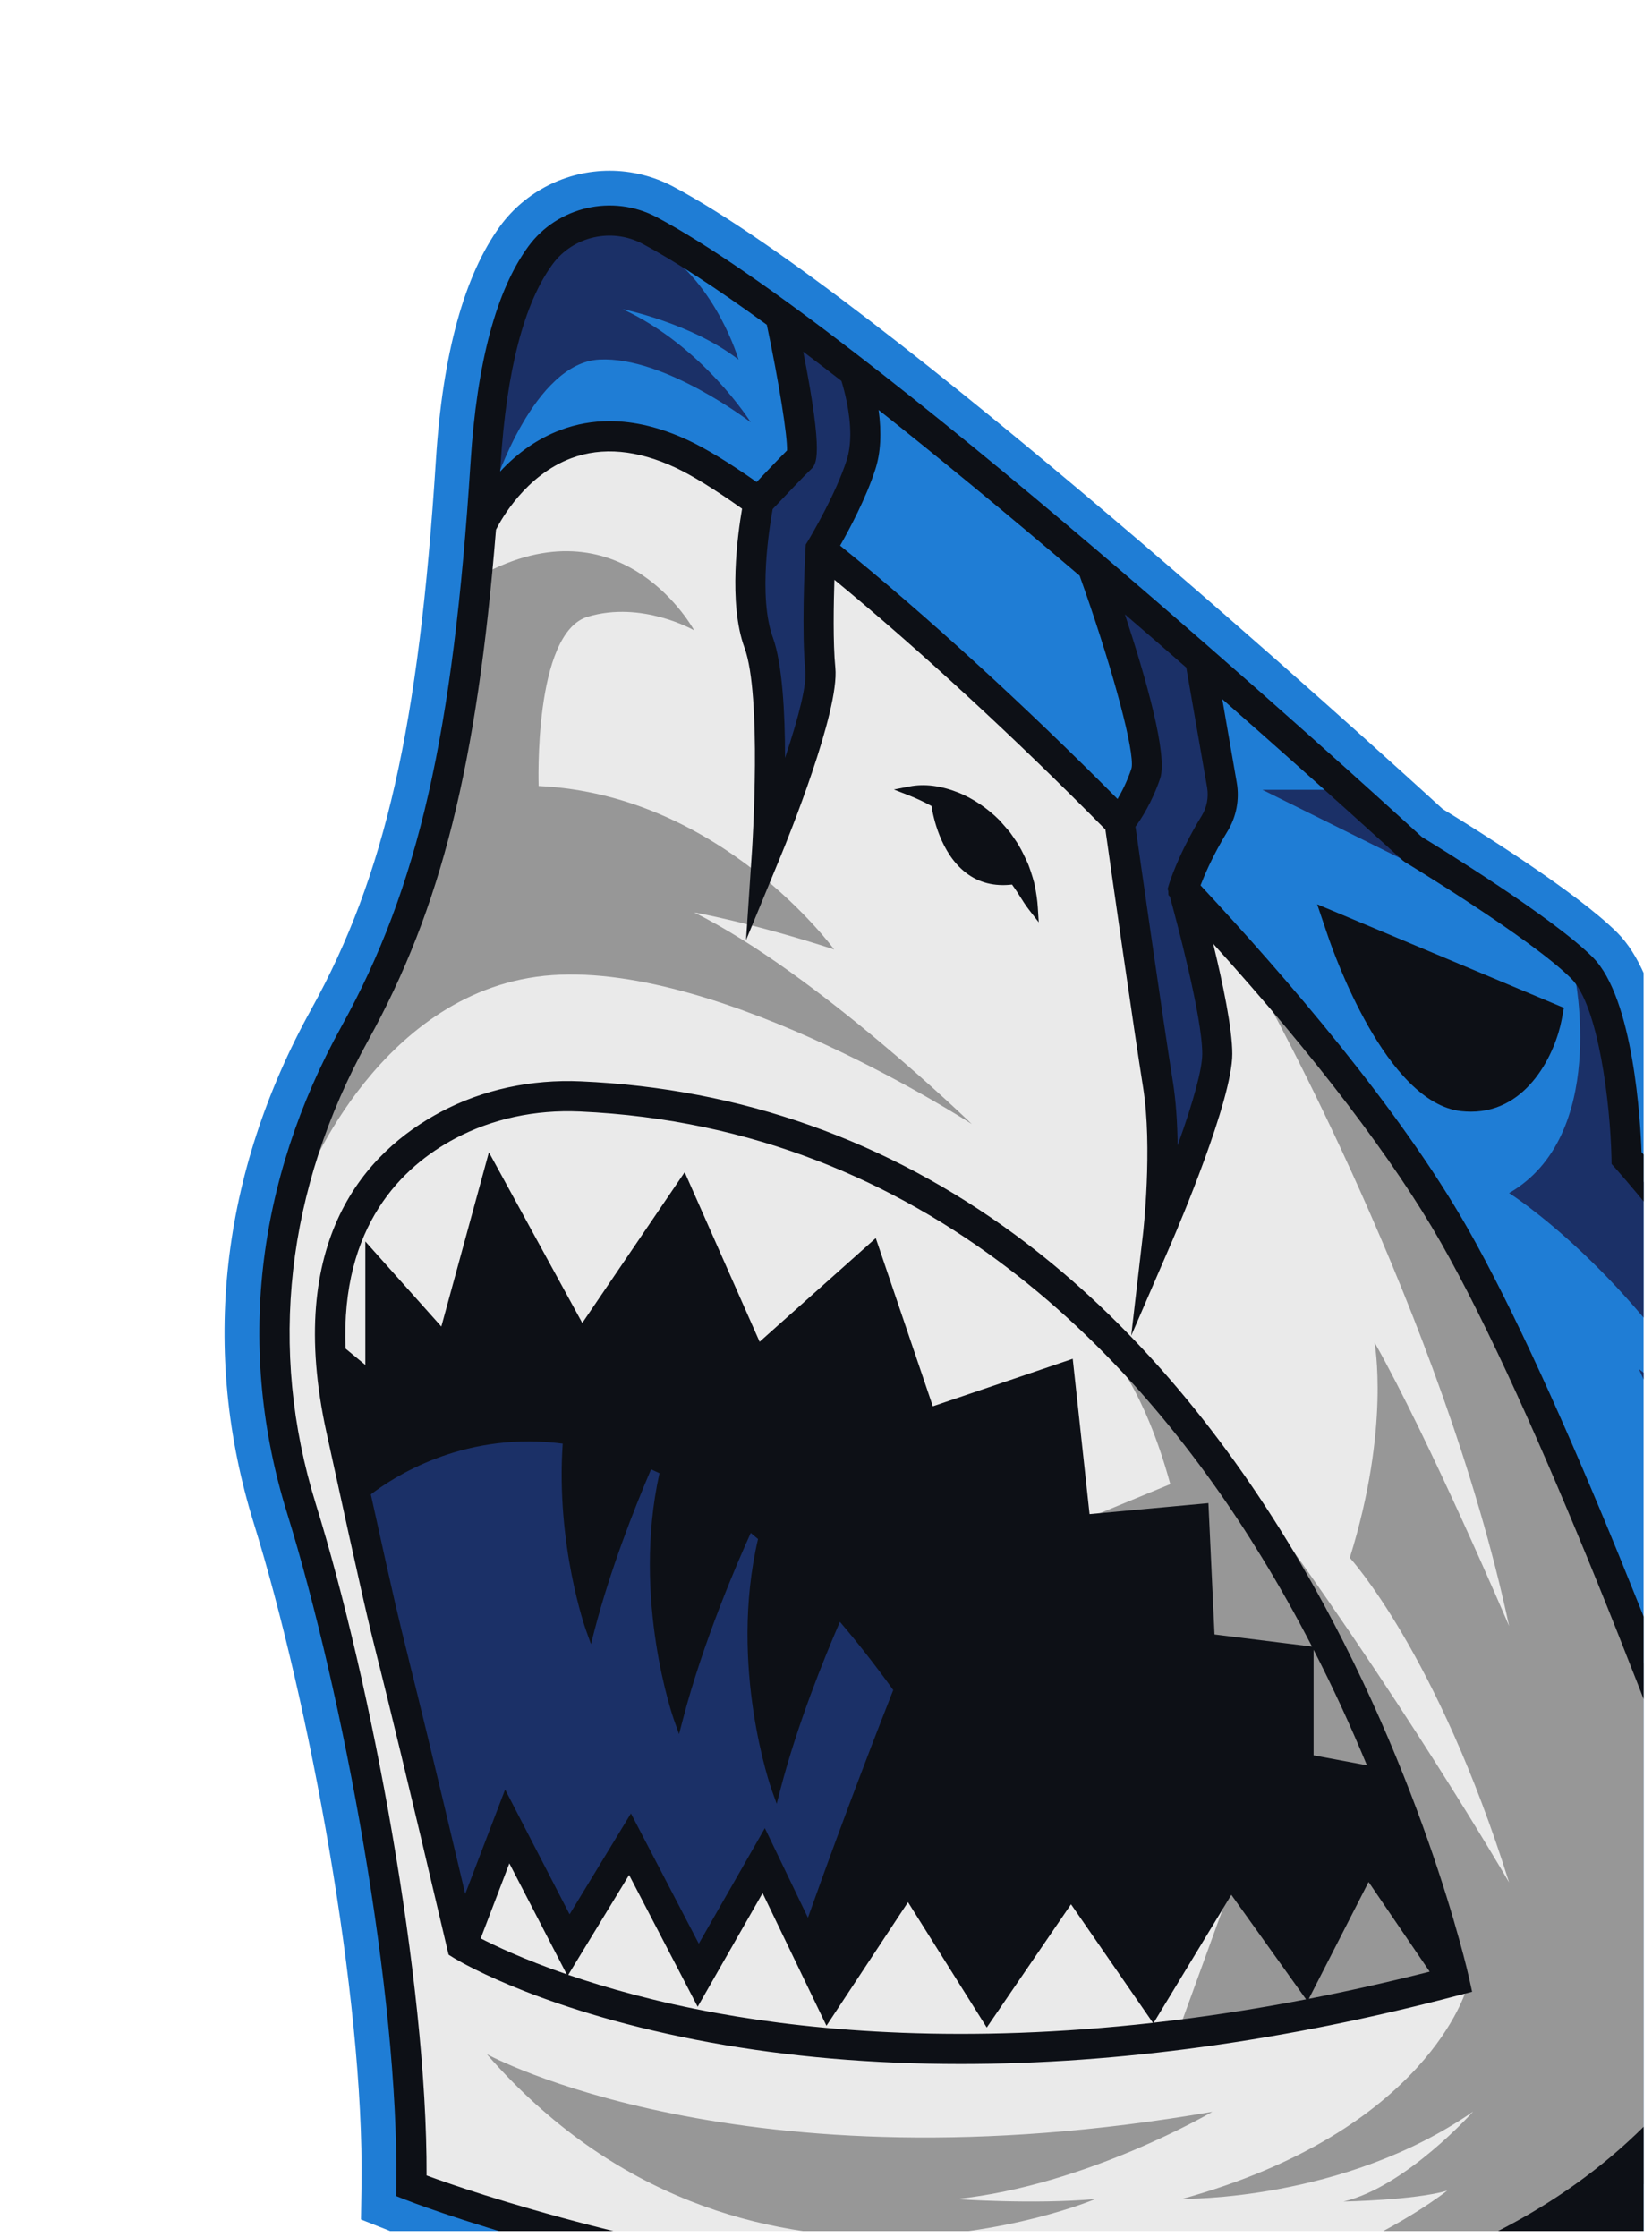 <svg xmlns="http://www.w3.org/2000/svg" xmlns:xlink="http://www.w3.org/1999/xlink" width="130" zoomAndPan="magnify" viewBox="0 0 97.5 132" height="176" preserveAspectRatio="xMidYMid meet" version="1.0"><defs><clipPath id="3ba5947bdd"><path d="M 13 10.035 L 97.004 10.035 L 97.004 131.664 L 13 131.664 Z M 13 10.035 " clip-rule="nonzero"/></clipPath><clipPath id="c6e9da80ba"><path d="M 16 26 L 97.004 26 L 97.004 131.664 L 16 131.664 Z M 16 26 " clip-rule="nonzero"/></clipPath><clipPath id="69deda3f1f"><path d="M 21 13 L 97.004 13 L 97.004 116 L 21 116 Z M 21 13 " clip-rule="nonzero"/></clipPath><clipPath id="f5c9ead0db"><path d="M 18 32 L 97.004 32 L 97.004 131.664 L 18 131.664 Z M 18 32 " clip-rule="nonzero"/></clipPath><clipPath id="a259132ab3"><path d="M 15 12 L 97.004 12 L 97.004 131.664 L 15 131.664 Z M 15 12 " clip-rule="nonzero"/></clipPath></defs><g clip-path="url(#3ba5947bdd)"><path fill="#1f7dd5" d="M 73.422 139.832 C 73.047 139.836 72.66 139.836 72.262 139.836 C 66.246 139.836 60.191 139.488 54.254 138.801 C 35.676 136.641 23.258 131.762 23.145 131.711 L 21.305 130.98 L 21.336 128.953 C 21.5 117.855 18.234 100.383 14.98 89.898 C 11.828 79.75 13 69.258 18.375 59.555 C 22.727 51.688 24.723 42.898 25.727 27.133 C 26.125 20.879 27.402 16.242 29.52 13.34 C 31.016 11.297 33.43 10.078 35.98 10.078 C 37.281 10.078 38.57 10.402 39.715 11.004 C 51.852 17.441 81.422 44.332 85.148 47.746 C 87.078 48.922 93.059 52.652 95.449 55.039 C 98.02 57.605 98.719 63.594 98.898 67.191 C 118.18 89.68 127.52 126.156 127.609 126.523 L 128.242 129.047 L 125.828 129.984 C 110.078 136.117 93.203 139.418 75.684 139.801 Z M 73.422 139.832 " fill-opacity="1" fill-rule="nonzero"/></g><g clip-path="url(#c6e9da80ba)"><path fill="#eaeaea" d="M 85.293 73.203 C 82.387 68.094 77.496 61.734 71.086 54.715 C 71.086 54.715 71.082 54.715 71.082 54.711 C 71.082 54.711 71.082 54.707 71.082 54.707 C 71.676 57.043 72.461 60.465 72.461 62.195 C 72.461 64.945 69.055 72.848 68.91 73.184 L 67.25 77.023 L 67.734 72.867 C 67.738 72.816 68.32 67.715 67.734 64.102 C 67.18 60.664 65.719 50.379 65.496 48.828 C 60 43.246 54.055 37.785 48.992 33.656 C 48.934 35.199 48.875 37.84 49.031 39.434 C 49.281 41.93 46.203 49.5 45.852 50.355 L 44.418 53.84 L 44.664 50.082 C 44.672 49.992 45.25 41 44.199 38.137 C 43.215 35.449 43.859 31.211 44.098 29.895 C 42.41 28.695 41.023 27.836 39.98 27.348 C 37.668 26.266 35.531 26.078 33.629 26.785 C 30.758 27.855 29.27 30.656 29.008 31.18 C 29.008 31.184 29.008 31.184 29.008 31.184 L 29.008 31.188 C 27.883 45.188 25.754 53.57 21.492 61.273 C 16.605 70.105 15.531 79.641 18.387 88.844 C 21.68 99.449 24.988 117.098 24.906 128.57 C 27.102 129.391 38.359 133.375 54.711 135.27 C 60.578 135.949 67.543 136.402 75.285 136.25 C 75.285 136.25 75.289 136.25 75.289 136.25 C 87.488 133.988 96.387 128.531 101.734 120.043 C 102.387 119.012 102.969 117.957 103.492 116.887 C 98.492 102.965 91 83.234 85.293 73.203 Z M 56.465 47.023 C 57.336 47.375 58.129 47.926 58.797 48.594 L 59.262 49.121 C 59.422 49.297 59.539 49.496 59.676 49.688 C 59.949 50.066 60.148 50.488 60.344 50.906 C 60.453 51.109 60.516 51.332 60.594 51.551 C 60.664 51.766 60.73 51.988 60.789 52.207 C 60.879 52.656 60.953 53.109 60.98 53.562 C 60.695 53.191 60.469 52.812 60.234 52.445 C 60.109 52.266 59.98 52.09 59.863 51.91 C 55.852 52.523 55.238 47.504 55.227 47.395 C 54.762 47.133 54.27 46.891 53.734 46.68 C 54.641 46.504 55.598 46.68 56.465 47.023 Z M 85.988 117.492 C 74.504 120.52 64.688 121.531 56.699 121.531 C 50.754 121.531 45.816 120.969 41.965 120.266 C 32.145 118.469 27.145 115.449 26.934 115.32 L 26.715 115.184 L 26.656 114.934 C 24.09 104.004 23.176 100.344 22.633 98.156 C 21.934 95.359 21.789 94.777 19.531 84.48 C 17.078 73.281 21.785 68.164 26.164 65.848 C 28.578 64.566 31.387 63.957 34.277 64.09 C 43.66 64.504 52.242 67.547 59.797 73.125 C 65.82 77.578 71.199 83.645 75.785 91.156 C 83.57 103.918 86.406 116.633 86.434 116.762 L 86.559 117.344 Z M 84.824 116.523 C 65.477 121.492 51.027 120.66 42.27 119.066 C 34.266 117.617 29.449 115.281 28.027 114.516 L 30.023 109.297 L 33.52 116.051 L 37.145 110.09 L 41.184 117.852 L 45.027 111.125 L 48.812 118.992 L 53.594 111.746 L 58.246 119.152 L 63.211 111.891 L 68.055 118.902 L 72.652 111.324 L 77.129 117.582 L 80.742 110.523 Z M 77.254 103.816 L 77.254 97.426 L 71.418 96.699 L 71.062 89.008 L 64.062 89.656 L 63.078 80.559 L 54.883 83.344 L 51.562 73.547 L 44.734 79.641 L 40.363 69.738 L 34.344 78.594 L 28.945 68.723 L 26.184 78.84 L 21.836 73.977 L 21.836 81.125 L 20.129 79.719 C 19.793 72.363 23.375 68.727 26.746 66.938 C 28.965 65.762 31.551 65.203 34.223 65.32 C 54.906 66.242 67.66 80.215 74.719 91.773 C 77.43 96.211 79.535 100.648 81.121 104.535 Z M 77.254 103.816 " fill-opacity="1" fill-rule="nonzero"/></g><g clip-path="url(#69deda3f1f)"><path fill="#1b3067" d="M 94.672 59.59 L 96.484 69.141 C 106.656 81.023 108.922 89.238 108.922 89.238 L 108.922 111.574 L 104.223 115.273 C 105.801 100.02 96.723 80.789 96.723 80.789 L 101.918 84.797 C 96.301 74.98 89.066 70.406 89.066 70.406 C 94.934 67.027 92.934 57.555 92.934 57.555 C 94.699 57.988 94.672 59.59 94.672 59.59 Z M 49.5 95.211 C 48.574 97.309 46.871 101.422 45.801 105.535 C 45.801 105.535 43.207 98.324 45.047 90.73 C 44.77 90.492 44.488 90.258 44.211 90.031 C 43.578 91.406 41.34 96.406 40.039 101.418 C 40.039 101.418 37.484 94.32 39.238 86.793 C 38.922 86.633 38.605 86.488 38.285 86.352 C 37.328 88.57 35.82 92.336 34.836 96.105 C 34.836 96.105 33.023 91.059 33.504 84.961 C 33.277 84.93 33.055 84.898 32.828 84.875 C 26.836 84.254 22.645 87.242 21.59 88.094 C 23.047 94.719 23.242 95.48 23.832 97.867 C 24.344 99.922 25.18 103.273 27.402 112.703 L 29.855 106.285 L 33.609 113.543 L 37.227 107.586 L 41.234 115.273 L 45.125 108.477 L 47.727 113.883 C 50.184 106.941 52.484 101.098 53.035 99.703 C 51.863 98.074 50.684 96.578 49.5 95.211 Z M 79.664 46.609 L 74.504 46.609 L 84.828 51.734 Z M 29.191 28.629 C 29.191 28.629 31.508 21.418 35.375 21.219 C 39.238 21.02 44.309 24.922 44.309 24.922 C 44.309 24.922 41.512 20.453 36.75 18.246 C 36.75 18.246 40.84 19.082 43.586 21.223 C 43.586 21.223 42.32 16.824 38.906 14.625 L 37.309 13.055 C 37.309 13.055 32.355 12.934 30.902 16.859 C 29.453 20.785 28.73 24.043 28.73 24.043 Z M 69.227 52.711 L 69.223 52.555 L 69.223 52.551 L 69.195 52.457 L 69.25 52.285 C 69.266 52.219 69.77 50.551 71.156 48.285 C 71.496 47.73 71.621 47.074 71.512 46.441 L 70.258 39.246 L 70.254 39.246 C 68.832 38.008 67.348 36.723 65.812 35.402 C 66.938 38.723 68.695 44.371 68.203 45.848 C 67.723 47.281 67.047 48.285 66.723 48.711 C 66.977 50.469 68.406 60.523 68.953 63.91 C 69.219 65.574 69.258 67.496 69.215 69.145 C 70.199 66.555 71.227 63.523 71.227 62.195 C 71.227 59.855 69.566 53.793 69.285 52.777 Z M 49.891 22.312 C 48.902 21.547 47.938 20.812 46.996 20.109 L 46.992 20.109 C 48.355 26.852 47.91 27.273 47.66 27.508 C 47.242 27.906 45.781 29.457 45.348 29.918 C 45.176 30.82 44.43 35.188 45.355 37.715 C 46.027 39.551 46.102 43.445 46.043 46.395 C 46.977 43.797 47.918 40.762 47.801 39.559 C 47.559 37.125 47.801 32.57 47.809 32.379 L 47.816 32.219 L 47.902 32.086 C 47.918 32.059 49.523 29.426 50.23 27.23 C 50.391 26.734 50.453 26.184 50.453 25.629 C 50.453 24.207 50.043 22.785 49.891 22.312 Z M 49.891 22.312 " fill-opacity="1" fill-rule="nonzero"/></g><g clip-path="url(#f5c9ead0db)"><path fill="#979797" d="M 104.332 116.645 C 104.332 116.645 100.305 131.293 86.559 135.074 C 72.812 138.855 61.75 135.914 61.75 135.914 C 75.691 137.078 85.41 129.281 85.41 129.281 C 83.477 129.844 79.293 129.922 79.293 129.922 C 82.996 129.039 86.941 124.613 86.941 124.613 C 79.293 129.922 69.789 129.762 69.789 129.762 C 84.281 125.738 86.559 117.348 86.559 117.348 L 86.348 116.77 L 69.391 120.301 L 72.652 111.324 L 80.582 108.512 L 84.949 113.008 L 82.836 107.305 L 82.109 105.645 L 78.191 106.18 L 64.062 89.652 L 69.07 87.586 C 67.539 81.953 65.461 79.762 65.461 79.762 C 69.645 82.566 74.293 89.633 77.742 95.656 L 77.523 95.152 L 73.578 87.742 C 82.52 99.812 89.066 111.09 89.066 111.09 C 84.832 97.566 79.664 91.934 79.664 91.934 C 82.074 84.207 81.121 79.215 81.121 79.215 C 84.395 85.012 89.066 95.957 89.066 95.957 C 85.152 77.605 74.504 58.559 74.504 58.559 L 80.18 64.566 L 86.141 73.258 L 95.641 94.75 Z M 56.426 129.777 C 64.156 128.973 71.551 124.625 71.551 124.625 C 43.68 129.453 28.73 121.223 28.73 121.223 C 43.867 138.59 64.637 129.777 64.637 129.777 C 60.938 130.102 56.426 129.777 56.426 129.777 Z M 57.355 66.336 C 57.355 66.336 48.215 57.461 40.969 53.848 C 40.969 53.848 44.289 54.426 49.23 56.031 C 49.23 56.031 42.578 46.883 31.789 46.387 C 31.789 46.387 31.469 37.359 34.688 36.395 C 37.906 35.43 40.969 37.199 40.969 37.199 C 40.969 37.199 36.879 29.648 28.781 33.746 L 27.645 39.066 L 24.621 52.711 L 20.578 61.645 L 18.023 66.656 L 18.023 69.723 C 18.023 69.723 22.445 58.262 32.594 57.547 C 42.738 56.84 57.355 66.336 57.355 66.336 Z M 57.355 66.336 " fill-opacity="1" fill-rule="nonzero"/></g><g clip-path="url(#a259132ab3)"><path fill="#0d1016" d="M 125.625 127.023 C 125.531 126.656 116.133 90.027 96.883 67.992 C 96.824 66.285 96.422 58.91 94 56.492 C 91.617 54.109 84.797 49.93 83.914 49.391 C 80.461 46.23 50.785 19.199 38.754 12.816 C 36.164 11.445 32.906 12.188 31.18 14.547 C 29.293 17.125 28.148 21.402 27.773 27.258 C 26.746 43.359 24.684 52.379 20.168 60.547 C 15.074 69.75 13.957 79.688 16.941 89.289 C 20.238 99.926 23.555 117.68 23.387 128.984 L 23.379 129.598 L 23.945 129.82 C 24.055 129.867 36.172 134.629 54.492 136.762 C 60.344 137.441 66.324 137.789 72.262 137.789 C 73.281 137.789 74.219 137.777 75.117 137.758 L 75.133 137.82 L 75.449 137.754 C 92.801 137.395 109.5 134.141 125.082 128.074 L 125.812 127.793 Z M 54.738 135 C 38.801 133.148 27.672 129.301 25.176 128.383 C 25.219 116.891 21.898 99.254 18.641 88.762 C 15.809 79.633 16.875 70.176 21.727 61.406 C 26.031 53.621 28.148 45.164 29.273 31.258 C 29.59 30.629 31.035 28.043 33.719 27.039 C 35.547 26.355 37.613 26.547 39.863 27.594 C 40.848 28.055 42.172 28.871 43.797 30.02 C 43.543 31.473 42.969 35.586 43.941 38.23 C 44.973 41.047 44.395 49.973 44.391 50.062 L 44.031 55.48 L 46.102 50.461 C 46.457 49.598 49.559 41.969 49.301 39.406 C 49.156 37.949 49.203 35.578 49.246 34.215 C 54.172 38.262 59.965 43.602 65.238 48.953 C 65.578 51.352 66.941 60.906 67.461 64.145 C 68.039 67.734 67.465 72.785 67.457 72.836 L 66.762 78.828 L 69.156 73.293 C 69.52 72.445 72.73 64.93 72.73 62.195 C 72.73 60.699 72.164 58.004 71.602 55.695 C 77.633 62.371 82.27 68.457 85.047 73.34 C 90.66 83.207 98.004 102.434 103.188 116.871 C 102.676 117.914 102.105 118.934 101.496 119.902 C 96.195 128.32 87.367 133.73 75.254 135.984 C 68.41 136.113 61.508 135.781 54.738 135 Z M 37.918 14.387 C 39.797 15.387 42.27 16.996 45.258 19.168 C 45.977 22.582 46.48 25.75 46.449 26.582 C 45.98 27.051 45.094 27.98 44.656 28.445 C 43.016 27.293 41.656 26.465 40.613 25.98 C 39.004 25.23 37.457 24.852 35.98 24.852 C 34.984 24.852 34.02 25.023 33.094 25.371 C 31.777 25.863 30.574 26.688 29.52 27.824 C 29.531 27.672 29.539 27.523 29.547 27.371 C 29.898 21.855 30.93 17.891 32.613 15.594 C 33.824 13.945 36.102 13.426 37.918 14.387 Z M 51.855 24.191 C 55.34 26.949 59.328 30.234 63.719 33.973 C 65.477 38.887 66.805 43.656 66.805 45.086 C 66.805 45.25 66.785 45.332 66.773 45.367 C 66.523 46.113 66.215 46.719 65.957 47.152 C 60.488 41.637 54.551 36.211 49.582 32.199 C 50.098 31.297 51.113 29.41 51.664 27.691 C 51.977 26.727 52.043 25.555 51.855 24.191 Z M 70.926 48.141 C 69.496 50.477 68.992 52.195 68.988 52.207 L 68.914 52.457 L 68.953 52.594 L 68.961 52.82 L 69.047 52.914 C 69.402 54.215 70.957 59.973 70.957 62.195 C 70.957 63.086 70.445 64.977 69.504 67.594 C 69.488 66.172 69.395 64.926 69.227 63.867 C 68.684 60.504 67.246 50.41 67.016 48.789 C 67.336 48.352 67.996 47.348 68.473 45.938 C 68.926 44.57 67.66 40.102 66.391 36.254 C 67.695 37.375 68.887 38.406 70.012 39.395 L 71.246 46.488 C 71.34 47.055 71.227 47.645 70.926 48.141 Z M 49.973 27.148 C 49.34 29.117 47.953 31.477 47.676 31.941 L 47.555 32.133 L 47.539 32.398 C 47.48 33.531 47.312 37.387 47.531 39.582 C 47.613 40.371 47.188 42.176 46.332 44.73 C 46.332 42.094 46.176 39.164 45.613 37.621 C 44.734 35.223 45.418 31.051 45.602 30.043 L 45.738 29.898 C 46.305 29.301 47.484 28.051 47.852 27.707 C 48.18 27.402 48.629 26.98 47.406 20.754 C 48.219 21.367 49.016 21.98 49.66 22.48 C 49.836 23.047 50.184 24.336 50.184 25.633 C 50.18 26.207 50.113 26.715 49.973 27.148 Z M 104.238 114.52 C 99.168 100.508 92.078 82.086 86.602 72.457 C 82.621 65.461 75.867 57.629 70.855 52.25 C 70.953 52 71.109 51.605 71.344 51.105 C 71.656 50.438 72.023 49.754 72.441 49.07 C 72.969 48.207 73.168 47.18 72.992 46.18 L 72.137 41.258 C 75.223 43.969 77.84 46.309 79.527 47.828 C 81.211 49.344 82.328 50.363 82.668 50.672 L 82.793 50.785 L 82.91 50.871 C 82.98 50.914 90.379 55.391 92.734 57.75 C 94.336 59.352 95.039 65.109 95.109 68.355 L 95.113 68.688 L 95.332 68.93 C 98.934 73.02 102.441 77.93 105.762 83.531 C 106.242 85.41 109.824 100.707 104.238 114.52 Z M 78.371 55.234 C 78.711 56.238 81.816 65.082 86.238 65.574 C 86.43 65.594 86.625 65.605 86.816 65.605 C 90.234 65.605 91.812 62.059 92.168 60.184 L 92.301 59.477 L 77.738 53.367 Z M 54.977 47.566 C 55.066 48.152 55.496 50.352 57.02 51.516 C 57.781 52.098 58.691 52.324 59.73 52.203 C 59.82 52.336 59.914 52.469 60.004 52.598 C 60.062 52.688 60.117 52.777 60.176 52.867 C 60.352 53.152 60.539 53.445 60.762 53.73 L 61.305 54.43 L 61.25 53.551 C 61.227 53.145 61.164 52.715 61.047 52.137 C 60.984 51.91 60.922 51.688 60.848 51.469 L 60.809 51.355 C 60.746 51.168 60.68 50.973 60.586 50.793 C 60.383 50.352 60.176 49.922 59.895 49.535 C 59.863 49.488 59.832 49.441 59.801 49.395 C 59.699 49.242 59.594 49.09 59.461 48.945 L 58.988 48.406 C 58.27 47.688 57.43 47.125 56.562 46.773 C 55.523 46.363 54.555 46.242 53.676 46.414 L 52.758 46.594 L 53.629 46.934 C 54.086 47.113 54.527 47.32 54.977 47.566 Z M 76.02 91.016 C 71.418 83.477 66.02 77.383 59.965 72.906 C 52.363 67.293 43.727 64.234 34.293 63.816 C 31.352 63.684 28.496 64.305 26.039 65.605 C 21.574 67.973 16.781 73.176 19.27 84.543 C 21.527 94.859 21.672 95.441 22.367 98.219 L 22.422 98.426 C 22.977 100.66 23.902 104.402 26.391 114.996 L 26.477 115.355 L 26.797 115.555 C 27.336 115.879 32.34 118.781 41.918 120.535 C 46.527 121.375 51.5 121.805 56.699 121.805 C 65.992 121.805 75.867 120.441 86.055 117.758 L 86.883 117.543 L 86.699 116.707 C 86.672 116.578 83.82 103.809 76.02 91.016 Z M 84.379 116.355 C 81.922 116.977 79.543 117.508 77.246 117.957 L 80.773 111.062 Z M 33.539 116.543 L 37.129 110.648 L 41.176 118.426 L 45.008 111.719 L 48.777 119.547 L 53.59 112.254 L 58.238 119.652 L 63.211 112.379 L 68.047 119.375 C 56.949 120.621 48.285 119.887 42.316 118.801 C 38.75 118.152 35.816 117.324 33.539 116.543 Z M 33.449 116.512 C 30.898 115.633 29.188 114.812 28.371 114.391 L 30.062 109.965 Z M 34.211 65.594 C 54.77 66.516 67.457 80.414 74.48 91.918 C 75.512 93.602 76.496 95.355 77.434 97.172 L 71.68 96.457 L 71.32 88.707 L 64.305 89.355 L 63.312 80.188 L 55.055 82.992 L 51.688 73.066 L 44.832 79.184 L 40.41 69.176 L 34.367 78.074 L 28.855 68 L 26.047 78.285 L 21.562 73.262 L 21.562 80.551 L 20.395 79.586 C 20.105 72.328 23.75 68.832 26.871 67.18 C 29.047 66.027 31.586 65.477 34.211 65.594 Z M 77.527 103.59 L 77.527 97.359 C 78.652 99.551 79.703 101.828 80.676 104.18 Z M 32.801 85.148 C 32.938 85.16 33.074 85.176 33.211 85.195 C 32.801 91.168 34.562 96.145 34.582 96.199 L 34.879 97.027 L 35.098 96.172 C 36.02 92.645 37.395 89.121 38.426 86.711 C 38.602 86.789 38.766 86.867 38.922 86.941 C 37.266 94.383 39.754 101.438 39.781 101.508 L 40.078 102.336 L 40.301 101.48 C 41.5 96.867 43.52 92.207 44.309 90.465 C 44.445 90.582 44.594 90.699 44.738 90.824 C 42.977 98.355 45.516 105.555 45.543 105.625 L 45.84 106.453 L 46.059 105.602 C 47.062 101.75 48.625 97.895 49.57 95.711 C 50.617 96.938 51.676 98.289 52.719 99.738 C 52.035 101.473 49.93 106.844 47.684 113.172 L 45.141 107.887 L 41.242 114.703 L 37.238 107.02 L 33.617 112.973 L 29.812 105.609 L 27.457 111.766 C 25.48 103.402 24.66 100.086 24.16 98.082 L 24.082 97.754 C 23.5 95.422 23.305 94.625 21.887 88.191 C 23.168 87.207 27.168 84.562 32.801 85.148 Z M 77.082 117.988 C 73.93 118.598 70.934 119.047 68.094 119.367 L 72.672 111.82 Z M 77.082 117.988 " fill-opacity="1" fill-rule="nonzero"/></g></svg>